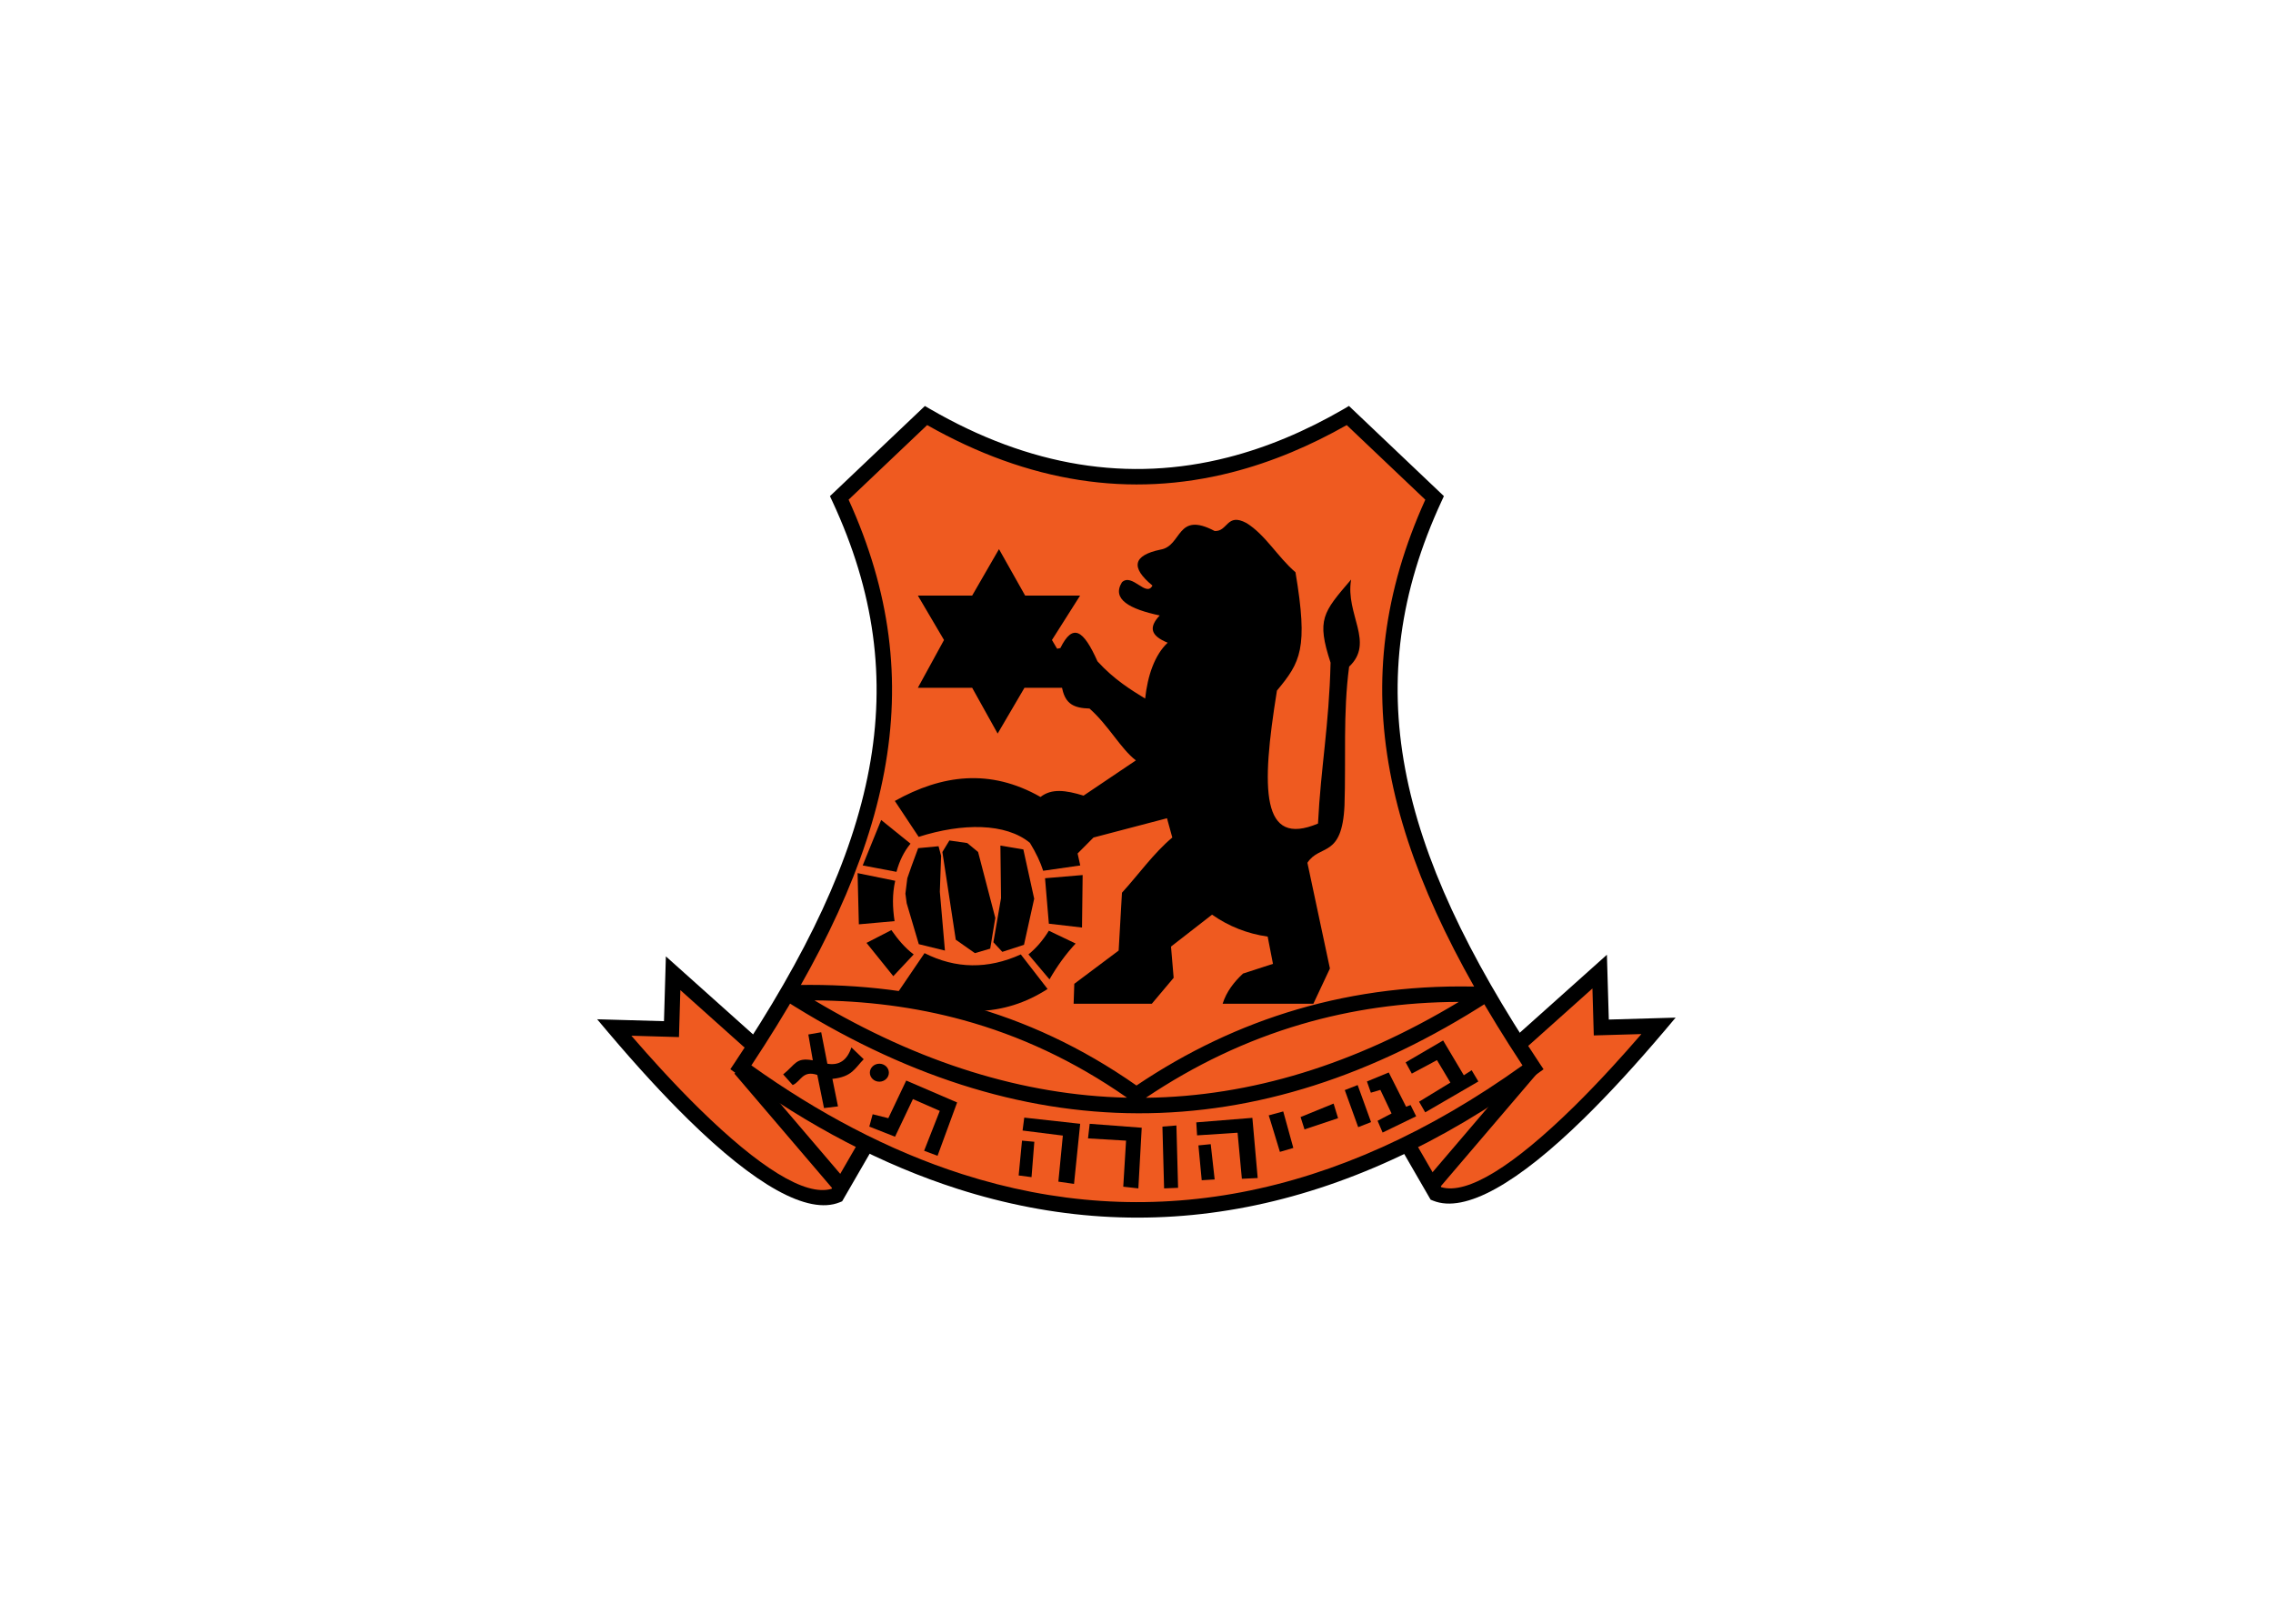 <svg clip-rule="evenodd" fill-rule="evenodd" stroke-linejoin="round" stroke-miterlimit="2" viewBox="0 0 560 400" xmlns="http://www.w3.org/2000/svg"><g fill-rule="nonzero" transform="matrix(.731 0 0 .731 146.787 99.665)"><path d="m51.435 214.348-25.379-22.703-.553 18.828-19.309-.553c34.116 40.291 61.52 61.988 75.038 56.496l9.93-17.171z" fill="#ef5a20"/><path d="m49.698 216.294-21.201-18.971-.387 13.222-.077 2.61-2.597-.073-13.45-.388c3.421 3.955 6.771 7.72 10.043 11.279 4.482 4.875 8.794 9.348 12.915 13.386 20.059 19.664 35.695 29.576 44.522 26.927l8.382-14.493-38.117-33.485zm-21.903-26.598 25.382 22.709-.009.013 39.703 34.872 1.605 1.414-1.068 1.844-9.931 17.171-.447.774-.823.336c-10.795 4.383-28.676-5.983-50.905-27.771-4.221-4.137-8.594-8.662-13.098-13.564-4.513-4.913-9.181-10.216-13.986-15.892h-.01l-.005-.011-3.745-4.443 5.806.168 16.713.477.476-16.226.162-5.611z"/><path d="m79.809 264.229-33.106-38.774 3.947-3.376 33.103 38.773z"/><path d="m312.96 213.798 25.379-22.708.554 18.83 19.308-.556c-34.117 40.293-61.52 61.99-75.036 56.495l-9.932-17.172z" fill="#ef5a20"/><path d="m311.218 211.855 25.381-22.706 4.178-3.744.166 5.613.475 16.228 16.711-.481 5.806-.17-3.742 4.451-.009.009h-.008c-4.803 5.671-9.473 10.977-13.989 15.887-4.504 4.9-8.876 9.433-13.098 13.57-22.226 21.788-40.113 32.154-50.902 27.767l-.824-.335-.449-.772-9.929-17.171-1.071-1.846 1.6-1.411 39.703-34.877v-.012zm24.681-15.086-21.202 18.968-.034.015-38.118 33.48 8.382 14.494c8.83 2.645 24.464-7.264 44.522-26.923 4.115-4.04 8.43-8.511 12.909-13.387 3.272-3.565 6.625-7.324 10.044-11.283l-13.449.388-2.6.073-.075-2.608z"/><path d="m280.641 260.3 33.102-38.776 3.947 3.376-33.106 38.771z"/><path d="m111.291 3.699-29.226 27.753c28.957 62.149 15.717 118.648-33.176 191.901 86.835 62.935 177.486 65.148 266.983 0-48.711-73.253-61.952-129.752-33.176-191.902l-29.226-27.753c-47.392 27.49-94.787 27.49-142.179.001z" fill="#ef5a20"/><path d="m111.676 6.912-26.472 25.139c14.076 30.971 17.82 60.625 12.019 91.666-5.76 30.817-20.948 62.919-44.788 98.982 11.396 8.131 22.86 15.206 34.377 21.206 12.186 6.355 24.403 11.507 36.641 15.422 62.274 19.963 125.817 8.536 188.868-36.633-23.743-36.059-38.887-68.156-44.648-98.977-5.8-31.037-2.101-60.69 11.891-91.659l-26.48-25.146c-6.175 3.5-12.348 6.538-18.525 9.115-6.765 2.826-13.515 5.098-20.261 6.819-34.239 8.739-68.446 3.427-102.622-15.934zm-31.401 22.659 29.226-27.752 1.413-1.341 1.681.977c33.506 19.433 66.982 24.886 100.422 16.351 6.527-1.666 13.047-3.857 19.55-6.576 6.536-2.727 13.068-5.986 19.604-9.775l1.66-.997 1.434 1.361 29.226 27.752 1.348 1.283-.78 1.689c-14.151 30.564-17.975 59.72-12.28 90.221 5.732 30.68 21.092 62.813 45.262 99.155l1.382 2.076-2.014 1.463c-65.139 47.422-130.942 59.521-195.542 38.822-12.566-4.024-25.057-9.283-37.455-15.747-12.398-6.463-24.74-14.152-37.007-23.039l.002-.002c-.015-.012-.031-.026-.056-.042l-2.004-1.467 1.384-2.072c24.253-36.335 39.652-68.464 45.386-99.147 5.699-30.492 1.829-59.645-12.413-90.212l-.788-1.691zm-32.919 195.876c.012.008.036.028.055.044l.002-.004c-.032-.026-.048-.037-.057-.04zm3.067-4.185c-.027-.022-.038-.028 0 0zm-3.067 4.185c-.013-.008-.011-.008 0 0z"/><path d="m73.682 200.783c35.304 21.061 70.423 31.996 105.355 32.792-17.988-12.555-36.413-20.976-55.179-26.134-16.469-4.524-33.22-6.545-50.176-6.658zm109.067 38.049c-39.685-.094-79.51-12.878-119.474-38.346l1.322-4.799c20.497-.646 40.737 1.266 60.624 6.736 19.386 5.33 38.42 14.037 57.004 27.048 16.88-11.363 34.889-20.001 54.14-25.642 19.829-5.813 40.939-8.439 63.444-7.586l1.312 4.789c-39.24 25.29-78.696 37.895-118.372 37.8zm2.633-5.222c35.289-.434 70.452-11.201 105.491-32.315-18.708.055-36.364 2.626-53.046 7.518-18.622 5.455-36.069 13.809-52.445 24.797z"/><path d="m108.545 64.366 8.812 14.973-8.812 16.104h18.303l8.587 15.424 9.038-15.424h18.754l-9.491-16.104 9.491-14.973h-18.529l-8.812-15.652-9.038 15.652z"/><path d="m208.586 42.611c4.462.225 4.018-6.272 10.713-2.687 6.402 3.959 10.563 11.503 16.515 16.582 4.352 25.847 1.674 30.325-6.247 39.881-5.437 33.65-5.288 52.846 13.839 44.812.965-19.194 3.716-32.788 4.237-54.223-4.765-14.564-2.608-16.883 6.921-28.007-2.009 11.801 8.035 21.136-.67 29.353-2.081 15.608-1.039 31.218-1.561 46.823-.82 17.851-8.333 12.846-12.5 19.272l7.59 35.624-5.58 11.876h-30.579c1.287-4.063 3.802-7.307 6.874-10.171l10.09-3.272-1.784-9.185c-6.845-.974-13.091-3.436-18.744-7.392l-13.836 10.753.891 10.532-7.364 8.742h-26.346l.223-6.722 14.953-11.207 1.115-19.493c5.656-6.197 10.639-13.294 16.962-18.598l-1.786-6.497-24.773 6.497-5.356 5.381.894 4.031-12.498 1.793c-.894-2.839-2.378-5.976-4.465-9.411-8.145-6.726-22.725-6.726-37.496-2.019l-8.035-12.1c15.827-8.843 32.083-11.03 49.1-1.343 3.72-2.914 8.409-2.314 14.508-.45l17.632-11.874c-5.208-4.031-9.076-11.652-15.621-17.474-5.282-.149-8.034-1.572-9.151-6.499l-2.809-13.452 2.139-.44c4.168-8.44 7.736-6.2 12.499 4.482 5.654 6.206 11.458 9.713 16.07 12.548.821-7.695 3.2-14.714 7.59-18.821-5.655-2.317-6.548-5.082-2.681-9.186-10.137-2.149-16.275-5.474-12.722-11.203 3.423-3.213 8.184 5.225 10.265 1.121-7.438-6.126-6.544-10.161 2.68-12.102 7.441-1.196 5.283-13.147 18.304-6.275z"/><path d="m91.241 181.414 8.38-4.318c2.257 3.237 4.691 6.111 7.521 8.2l-6.876 7.332z"/><path d="m88.661 175.154 12.033-1.076c-.68-4.526-.826-9.056.215-13.589l-12.676-2.588c0-.002.428 17.688.428 17.253z"/><path d="m101.339 157.466c1.002-3.736 2.579-6.903 4.728-9.493l-9.883-7.979-6.232 15.315z"/><path d="m110.795 184.863c10.527 5.321 21.342 5.466 32.446.433l9.024 11.646c-14.684 9.493-31.445 9.854-50.71 1.51z"/><path d="m145.817 185.296 7.091 8.41c2.649-4.607 5.587-8.629 8.811-12.078l-9.026-4.316c-2.004 3.237-4.299 5.899-6.876 7.984z"/><path d="m151.405 159.623 12.677-1.076-.213 17.688-11.175-1.296z"/><path d="m116.381 152.073-.86-3.233-6.875.647-2.151 5.824-1.504 4.312-.644 5.179.429 3.237 4.085 13.802 8.808 2.157-1.718-19.844z"/><path d="m116.811 150.779 2.362-3.88 6.019.863 3.653 3.017 5.8 22.219-1.719 10.355-5.157 1.51-6.447-4.528-2.365-15.533z"/><path d="m136.364 148.622.214 17.692-2.579 14.882 3.011 3.235 7.304-2.373 3.438-15.531-3.653-16.61z"/><path d="m71.63 212.28 4.337-.755 2.075 10.6c3.961.692 6.661-1.139 8.107-5.487l4.146 3.975c-2.956 2.965-3.834 5.929-10.558 6.624l1.886 9.271-4.713.568-2.262-11.168c-5.027-1.7-5.531 2.275-8.295 3.408l-3.205-3.595c4.213-3.345 4.213-5.808 9.993-4.734z"/><path d="m95.57 222.125c1.766 0 3.207 1.357 3.207 3.028 0 1.668-1.44 3.029-3.207 3.029-1.765 0-3.203-1.361-3.203-3.029.001-1.671 1.441-3.028 3.203-3.028z"/><path d="m93.31 239.157 5.279 1.327 6.033-12.685 17.157 7.383-6.599 17.979-4.525-1.701 5.28-13.439-9.051-3.974-6.032 12.68-8.673-3.406z"/><path d="m144.403 240.292-.566 4.354 13.574 1.703-1.509 15.519 5.279.759 2.073-20.251z"/><path d="m143.647 248.051 4.15.38-.943 11.924-4.338-.567z"/><path d="m202.381 241.895.268 4.379 13.648-.89 1.45 15.524 5.332-.252-1.793-20.282z"/><path d="m203.104 249.655 4.145-.41 1.329 11.886-4.366.261z"/><path d="m166.46 242.376-.565 4.918 12.821.759-.946 15.521 5.091.567 1.132-20.44z"/><path d="m190.971 243.321 4.713-.38.565 21.01-4.713.19z"/><path d="m226.791 239.537 4.901-1.327 3.399 12.304-4.527 1.324c-.004 0-3.773-12.494-3.773-12.301z"/><path d="m237.536 240.102 1.321 4.166 11.31-3.784-1.507-4.922z"/><path d="m252.431 231.017 4.337-1.7 4.524 12.489-4.339 1.703z"/><path d="m259.898 228.109 1.322 3.785 3.206-.946 3.769 7.946-4.71 2.462 1.695 3.972 11.311-5.485-1.886-3.787-1.508.568-5.844-11.545z"/><path d="m272.943 221.673 2.075 3.784 8.483-4.54 4.525 7.57-10.557 6.437 2.072 3.593 17.912-10.408-2.261-3.785-2.64 1.7-6.975-11.733z"/></g></svg>